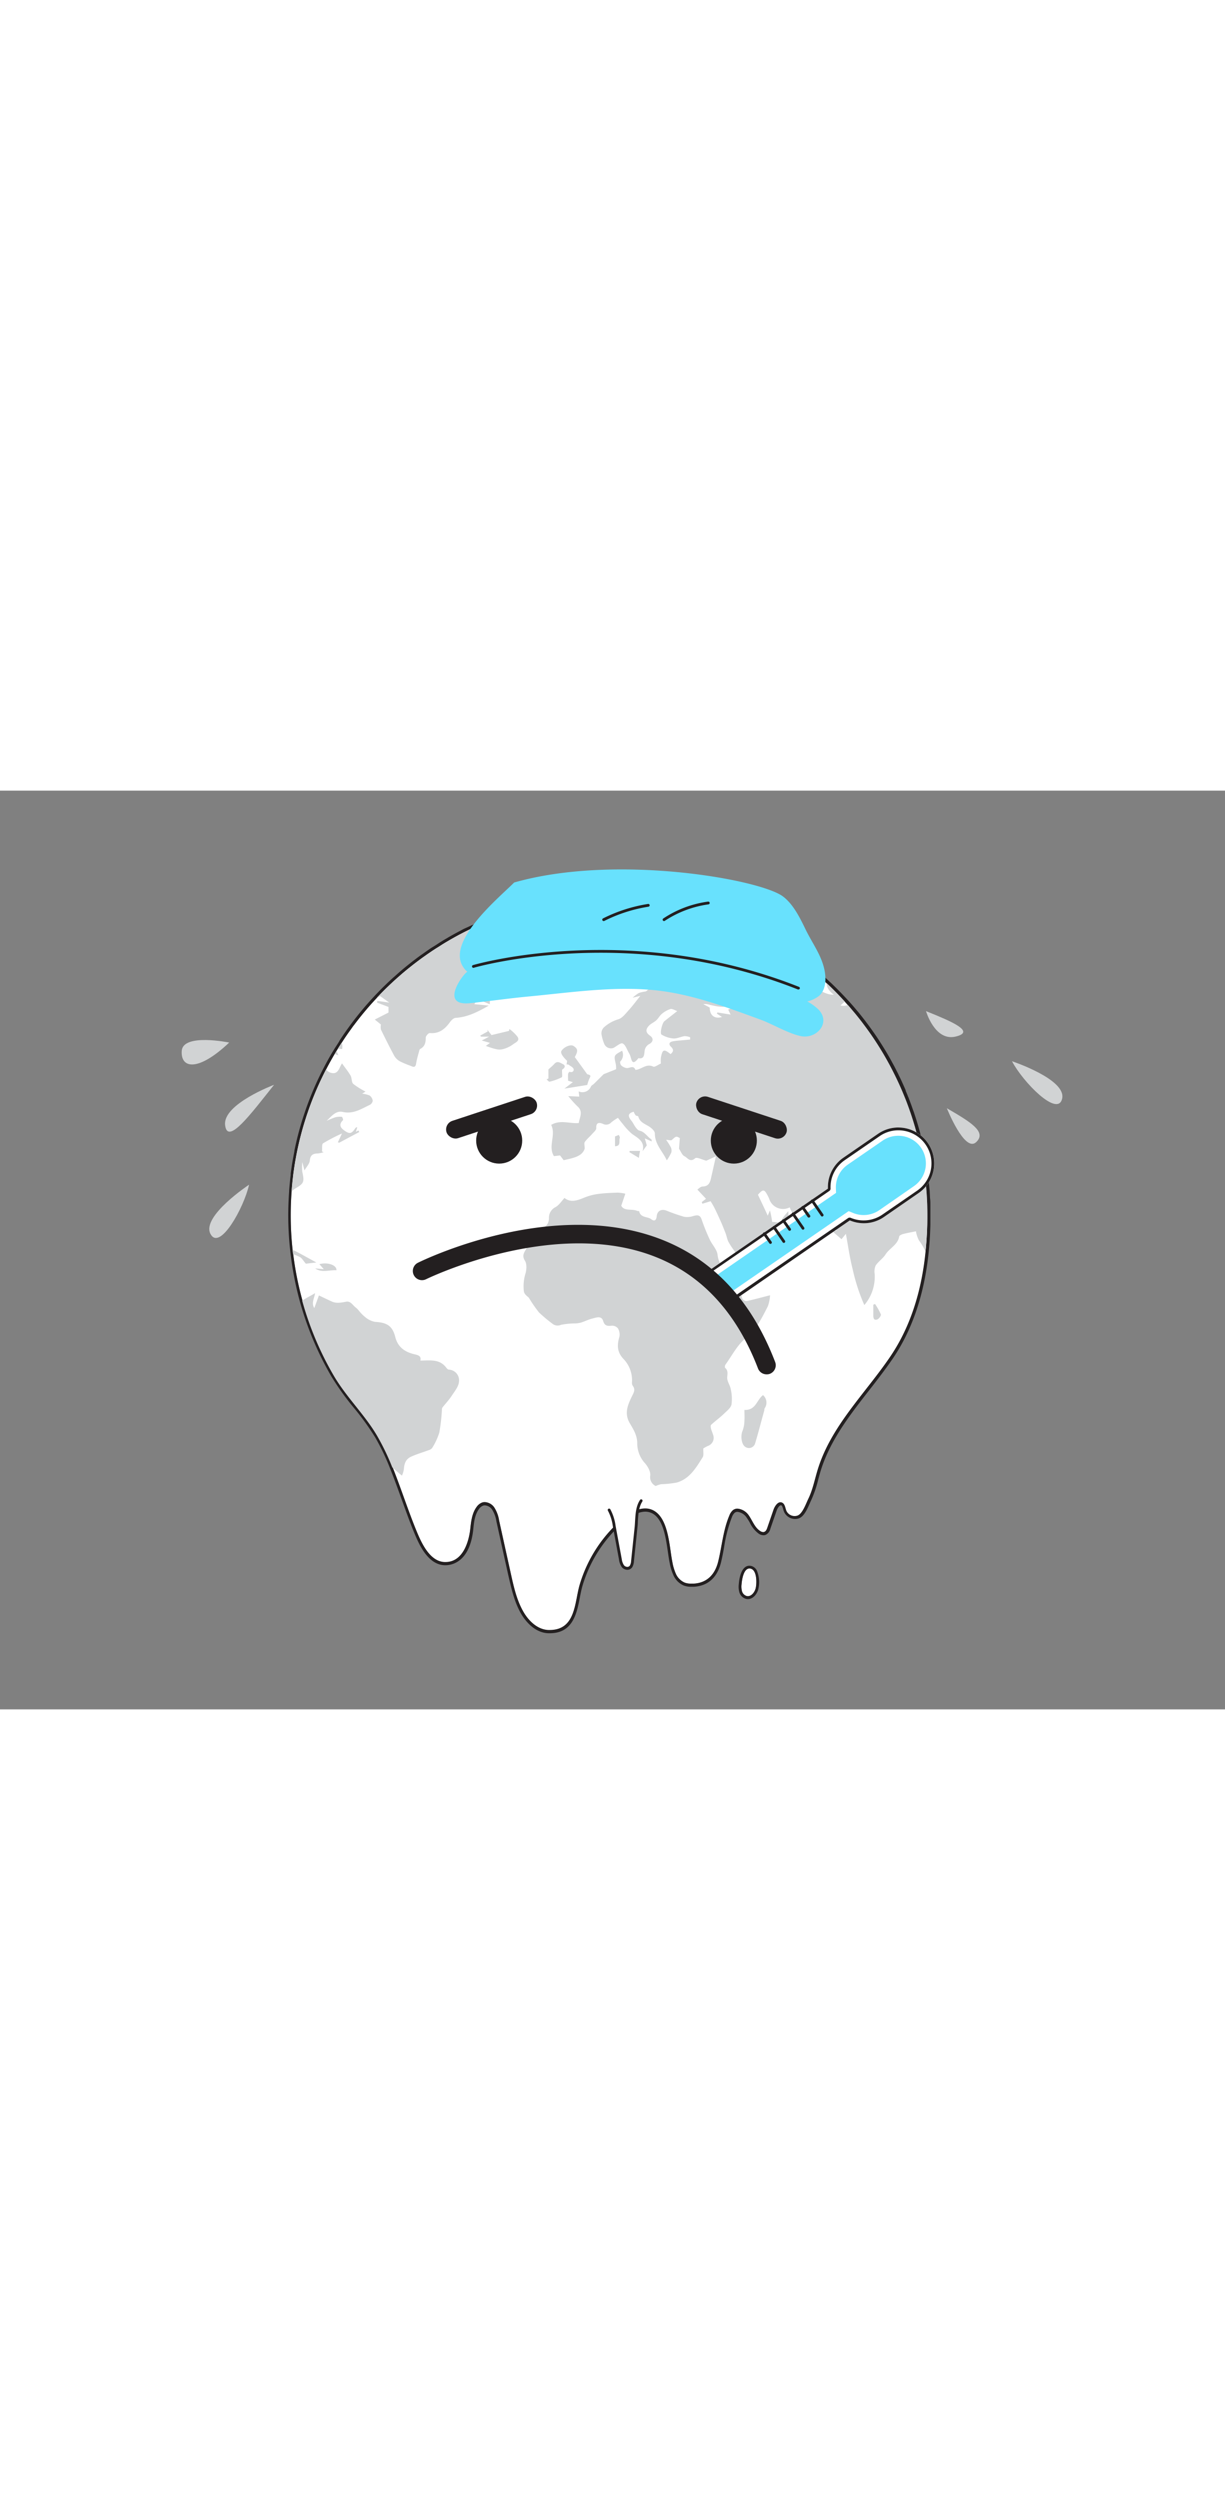 <svg xmlns="http://www.w3.org/2000/svg" viewBox="0 0 400 300" data-imageid="global-warming-flatline-a4945" imageName="Global Warming" class="illustrations_image" style="width: 147px;"><rect x="0" y="0" width="400" height="300" fill="#808080" stroke="none"/><g id="_214_global_warming_flatline" data-name="#214_global_warming_flatline"><path d="M302.83,138.73c0,1,0,2,0,3-.35,15.2-3.47,30.49-12.08,43.18-8.22,12.12-19.48,22.79-23.77,37.18-.94,3.13-1.56,6.33-3,9.28-.74,1.52-1.87,4.81-3.47,5.41a3,3,0,0,1-3.67-1.52c-.43-1-.46-2.28-1.43-2.71-1.25-.55-2.33,1-2.78,2.35l-2,5.81c-.19.57-.45,1.2-1,1.4a1.67,1.67,0,0,1-1.42-.3c-1.74-1.12-2.46-3.27-3.63-5s-3.62-3.07-5.25-1.78a4.27,4.27,0,0,0-1.16,1.74c-2,4.7-2.41,9.92-3.61,14.89-1,4.22-3.56,7.11-8.08,7.35a7,7,0,0,1-2.84-.29,5.62,5.62,0,0,1-2.9-2.84,16.4,16.4,0,0,1-1.19-4c-1-4.87-1.14-14.45-6.45-16.88-3.15-1.44-6.81.41-9.5,2.59a45.2,45.2,0,0,0-14.29,21.76c-1.73,5.8-1.19,15.09-10.19,14.83-3.54-.11-6.46-2.92-8.22-6-2.16-3.77-3.12-8.09-4.06-12.33q-1.93-8.74-3.86-17.5a10.74,10.74,0,0,0-1.6-4.25,3.69,3.69,0,0,0-4-1.53,3.9,3.9,0,0,0-1.78,1.46c-1.4,1.92-1.74,4.39-2,6.76-.44,4.58-2.46,11.39-8.4,11.2-5-.17-7.73-6.59-9.32-10.46-2.68-6.54-5-13.82-7.75-20.68a77,77,0,0,0-4.9-10.21c-4-6.89-10.16-12.75-14.29-19.87a102.83,102.83,0,0,1-10.22-24.32,105.87,105.87,0,0,1-3-15.2L95.55,150a103.94,103.94,0,0,1-.62-11.3q0-3.93.29-7.79c0-.07,0-.14,0-.21q.19-2.56.51-5.1s0-.1,0-.14c.12-.86.24-1.73.37-2.59q.23-1.52.51-3c.12-.7.26-1.39.4-2.09.35-1.69.73-3.37,1.16-5q.72-2.84,1.62-5.6.3-1,.63-1.92a100.75,100.75,0,0,1,4.73-11.56c.36-.76.74-1.51,1.12-2.26l.19-.35q1.33-2.59,2.82-5.1c.19-.34.39-.67.59-1l.44-.7c.31-.52.64-1,1-1.55.08-.15.18-.29.28-.44q1.48-2.31,3.11-4.53c.27-.38.54-.75.82-1.12a101.32,101.32,0,0,1,7.61-9.06,3.58,3.58,0,0,1,.27-.29c.23-.25.46-.49.7-.73s.72-.75,1.09-1.12c.52-.53,1-1,1.58-1.55.31-.31.62-.61.94-.89s.76-.72,1.15-1.07l.29-.26c.56-.52,1.13-1,1.71-1.52s1.25-1.08,1.89-1.6l0,0,1.81-1.45.31-.25c.49-.38,1-.76,1.48-1.13l.72-.54c.43-.32.86-.64,1.3-.94s1.12-.81,1.69-1.19.89-.62,1.34-.91,1.06-.7,1.6-1,1-.66,1.54-1l.84-.52,1.16-.68c.37-.22.74-.44,1.11-.64l.83-.47,1.4-.77.81-.42c.57-.3,1.15-.6,1.73-.88s1.43-.71,2.16-1.05l.06,0a104,104,0,0,1,105.18,9.91q.39.27.78.57l1.22.91a101.49,101.49,0,0,1,8.08,6.85l.67.62c.6.57,1.19,1.15,1.78,1.74s1.17,1.18,1.74,1.78,1.14,1.21,1.7,1.82l1,1.13c.23.25.44.5.66.75.53.61,1,1.23,1.57,1.85l.09.11c.48.58.94,1.16,1.41,1.75l.19.24c.39.5.79,1,1.17,1.53l.4.53c.46.61.9,1.22,1.34,1.84s.72,1,1.07,1.53c.18.25.35.51.52.76.85,1.27,1.68,2.57,2.48,3.88s1.57,2.64,2.31,4c.28.5.55,1,.82,1.52s.56,1.07.83,1.62.55,1.07.8,1.62c.1.18.18.36.27.55.23.48.46,1,.68,1.44.12.27.25.55.37.83.29.63.56,1.26.83,1.89a1.47,1.47,0,0,0,.06.14c.28.67.56,1.35.82,2,.06.13.12.27.17.41.29.73.57,1.48.84,2.22.21.58.42,1.15.61,1.73.13.33.24.67.35,1a100.47,100.47,0,0,1,2.82,10.14q.19.81.36,1.62c.12.57.23,1.14.33,1.72a1.55,1.55,0,0,1,.06.31c.1.5.2,1,.28,1.52s.19,1.16.28,1.74a2.51,2.51,0,0,1,0,.27c.1.62.19,1.25.27,1.87,0,.32.09.65.12,1,.1.74.18,1.47.25,2.21s.12,1.17.16,1.76.09,1,.12,1.48q.07,1,.12,2c0,.62.06,1.23.08,1.85l0,1C302.82,137.08,302.83,137.91,302.83,138.73Z" fill="#fff"/><path d="M198.88,34.78a103.4,103.4,0,0,1,61,19.76q.39.27.78.57l1.22.91a101.49,101.49,0,0,1,8.08,6.85l.67.62c.6.57,1.19,1.15,1.78,1.74s1.17,1.18,1.74,1.78,1.14,1.21,1.7,1.82l1,1.13c.23.25.44.5.66.75.53.61,1,1.23,1.57,1.85l.09.11c.48.58.94,1.16,1.41,1.75l.19.24c.39.5.79,1,1.17,1.53l.4.53c.46.61.9,1.22,1.34,1.84s.72,1,1.07,1.53c.18.25.35.51.52.76.85,1.27,1.68,2.57,2.48,3.88s1.57,2.64,2.31,4c.28.5.55,1,.82,1.52s.56,1.07.83,1.62.55,1.07.8,1.62c.1.18.18.36.27.55.23.48.46,1,.68,1.44.12.27.25.55.37.83.29.63.56,1.26.83,1.89a1.47,1.47,0,0,0,.06.14c.28.67.56,1.35.82,2,.06.13.12.27.17.41.29.73.57,1.48.84,2.22.21.58.42,1.15.61,1.73.13.33.24.67.35,1a100.47,100.47,0,0,1,2.82,10.14q.19.81.36,1.62c.12.57.23,1.14.33,1.72a1.55,1.55,0,0,1,.06.31c.1.5.2,1,.28,1.52s.19,1.16.28,1.74a2.51,2.51,0,0,1,0,.27c.1.62.19,1.25.27,1.87,0,.32.09.65.12,1,.1.74.18,1.47.25,2.21s.12,1.17.16,1.76.09,1,.12,1.48q.07,1,.12,2c0,.62.06,1.23.08,1.85l0,1c0,.81,0,1.64,0,2.46,0,1,0,2,0,3-.35,15.2-3.47,30.49-12.08,43.18-8.22,12.12-19.48,22.79-23.77,37.18-.94,3.13-1.56,6.33-3,9.28-.74,1.52-1.87,4.81-3.47,5.41a2.74,2.74,0,0,1-.94.17,3,3,0,0,1-2.73-1.69c-.43-1-.46-2.28-1.43-2.71a1.34,1.34,0,0,0-.51-.11c-1,0-1.88,1.34-2.27,2.46l-2,5.81c-.19.57-.45,1.2-1,1.4a.94.94,0,0,1-.37.07,2,2,0,0,1-1-.37c-1.74-1.12-2.46-3.27-3.63-5a5.07,5.07,0,0,0-3.76-2.29,2.34,2.34,0,0,0-1.49.51,4.27,4.27,0,0,0-1.16,1.74c-2,4.7-2.41,9.92-3.61,14.89-1,4.22-3.56,7.11-8.08,7.35-.25,0-.51,0-.76,0a6.08,6.08,0,0,1-2.08-.32,5.62,5.62,0,0,1-2.9-2.84,16.4,16.4,0,0,1-1.19-4c-1-4.87-1.14-14.45-6.45-16.88a5.67,5.67,0,0,0-2.4-.51c-2.5,0-5.08,1.45-7.1,3.1a45.2,45.2,0,0,0-14.29,21.76c-1.71,5.72-1.21,14.83-9.83,14.83h-.36c-3.54-.11-6.46-2.92-8.22-6-2.16-3.77-3.12-8.09-4.06-12.33q-1.93-8.74-3.86-17.5a10.74,10.74,0,0,0-1.6-4.25,4.05,4.05,0,0,0-3.07-1.69,2.57,2.57,0,0,0-.91.16,3.9,3.9,0,0,0-1.78,1.46c-1.4,1.92-1.74,4.39-2,6.76-.44,4.51-2.41,11.2-8.16,11.2h-.24c-5-.17-7.73-6.59-9.32-10.46-2.68-6.54-5-13.82-7.75-20.68a77,77,0,0,0-4.9-10.21c-4-6.89-10.16-12.75-14.29-19.87a102.83,102.83,0,0,1-10.22-24.32,105.87,105.87,0,0,1-3-15.2L95.55,150a103.94,103.94,0,0,1-.62-11.3q0-3.93.29-7.79c0-.07,0-.14,0-.21q.19-2.56.51-5.1s0-.1,0-.14c.12-.86.24-1.73.37-2.59q.23-1.52.51-3c.12-.7.26-1.39.4-2.09.35-1.69.73-3.37,1.16-5q.72-2.84,1.62-5.6.3-1,.63-1.92a100.75,100.75,0,0,1,4.73-11.56c.36-.76.74-1.51,1.12-2.26l.19-.35q1.33-2.59,2.82-5.1c.19-.34.39-.67.59-1l.44-.7c.31-.52.64-1,1-1.55.08-.15.18-.29.28-.44q1.48-2.31,3.11-4.53c.27-.38.54-.75.82-1.12a101.32,101.32,0,0,1,7.61-9.06,3.58,3.58,0,0,1,.27-.29c.23-.25.46-.49.7-.73s.72-.75,1.09-1.12c.52-.53,1-1,1.58-1.55.31-.31.62-.61.94-.89s.76-.72,1.15-1.07l.29-.26c.56-.52,1.13-1,1.71-1.52s1.25-1.08,1.89-1.6l0,0,1.81-1.45.31-.25c.49-.38,1-.76,1.48-1.13l.72-.54c.43-.32.86-.64,1.3-.94s1.12-.81,1.69-1.19.89-.62,1.34-.91,1.06-.7,1.6-1,1-.66,1.54-1l.84-.52,1.16-.68c.37-.22.74-.44,1.11-.64l.83-.47,1.4-.77.81-.42c.57-.3,1.15-.6,1.73-.88s1.43-.71,2.16-1.05l.06,0a103.44,103.44,0,0,1,44.21-9.85m0-.92a103.86,103.86,0,0,0-44.6,9.94l-.08,0c-.71.33-1.45.69-2.17,1s-1.26.63-1.74.89l-.24.12-.56.3-.58.31-.85.47-.33.18-.52.3c-.35.19-.72.41-1.1.64s-.79.45-1.18.69l-.86.53c-.53.31-1,.64-1.55,1s-1.08.67-1.61,1c-.38.24-.81.54-1.35.92s-1,.7-1.7,1.2c-.44.29-.88.62-1.31.94-.24.17-.49.36-.74.56-.48.36-1,.74-1.47,1.13a2,2,0,0,0-.34.27c-.61.47-1.2.95-1.8,1.44l-.07.06c-.69.57-1.36,1.14-1.87,1.59s-1.1,1-1.71,1.52c-.12.09-.23.2-.34.3-.36.33-.75.68-1.14,1.06-.26.23-.56.51-.95.9s-1.06,1-1.59,1.56c-.37.37-.73.74-1.1,1.13l-.71.74c-.09.09-.19.19-.28.3a103.28,103.28,0,0,0-7.66,9.12c-.28.37-.55.75-.83,1.14-1.11,1.51-2.16,3.05-3.13,4.56l0,.08a4.25,4.25,0,0,0-.25.39c-.4.62-.7,1.1-1,1.55-.13.21-.29.45-.43.69s-.42.68-.61,1c-1,1.66-1.94,3.39-2.84,5.13l-.19.36c-.38.75-.77,1.51-1.13,2.28a101.26,101.26,0,0,0-4.77,11.66c-.22.64-.43,1.29-.64,1.93-.59,1.83-1.14,3.74-1.63,5.65-.4,1.54-.78,3.2-1.17,5.07l0,.2q-.19,1-.36,1.92c-.19,1-.37,2-.52,3.05l-.33,2.32,0,.26s0,.08,0,.12a.09.09,0,0,0,0,.05c-.21,1.7-.38,3.43-.51,5.15a.15.15,0,0,0,0,.07c0,.07,0,.12,0,.17-.19,2.61-.29,5.25-.29,7.83a104.1,104.1,0,0,0,.63,11.4l.07.66.08.66a106.17,106.17,0,0,0,3,15.34,103.71,103.71,0,0,0,10.31,24.54,87.48,87.48,0,0,0,7.37,10.28,85,85,0,0,1,6.92,9.59,75.35,75.35,0,0,1,4.84,10.09c1.38,3.4,2.66,7,3.89,10.39s2.51,7,3.86,10.29c1.56,3.79,4.45,10.84,10.14,11h.27c1.85,0,8-.87,9.07-12,.21-2.24.53-4.57,1.79-6.3a3,3,0,0,1,1.35-1.14,1.74,1.74,0,0,1,.61-.1,3.08,3.08,0,0,1,2.33,1.31,9.9,9.9,0,0,1,1.44,3.9q1.92,8.75,3.86,17.5c1,4.28,1.93,8.69,4.16,12.59,1.09,1.89,4.13,6.3,9,6.45h.39c7.58,0,8.83-6.47,9.84-11.67.27-1.38.52-2.67.86-3.82a44.09,44.09,0,0,1,14-21.31c2.31-1.87,4.62-2.9,6.53-2.9a4.88,4.88,0,0,1,2,.43c3.77,1.72,4.64,7.8,5.35,12.68.19,1.3.36,2.53.58,3.56a16.92,16.92,0,0,0,1.28,4.18,6.41,6.41,0,0,0,3.39,3.29,6.64,6.64,0,0,0,2.4.38l.81,0c4.62-.26,7.7-3,8.92-8.06.4-1.67.72-3.38,1-5a45.86,45.86,0,0,1,2.54-9.7,3.59,3.59,0,0,1,.89-1.39,1.44,1.44,0,0,1,.92-.31,4.15,4.15,0,0,1,3,1.9,16.93,16.93,0,0,1,1,1.58,9.6,9.6,0,0,0,2.94,3.65,2.88,2.88,0,0,0,1.55.51,1.91,1.91,0,0,0,.68-.12,2.91,2.91,0,0,0,1.57-2l1.15-3.33.86-2.49c.37-1.08,1-1.84,1.4-1.84a.43.43,0,0,1,.14,0c.27.12.42.55.61,1.2a7.68,7.68,0,0,0,.36,1.05,4,4,0,0,0,3.56,2.22,3.56,3.56,0,0,0,1.26-.22c1.66-.62,2.69-3,3.52-4.86.16-.38.31-.72.45-1a37.67,37.67,0,0,0,2.33-6.85c.23-.85.47-1.73.72-2.58,3-9.95,9.47-18.28,15.75-26.33,2.68-3.43,5.44-7,7.9-10.6,7.72-11.37,11.83-26.06,12.24-43.67,0-.92,0-1.9,0-3.06,0-.83,0-1.67,0-2.49V136l0-.77c0-.63,0-1.25-.08-1.88s-.07-1.36-.12-2c0-.5-.07-1-.12-1.51s-.1-1.1-.16-1.67V128c-.07-.81-.15-1.54-.25-2.24,0-.19-.05-.43-.08-.66l0-.3c-.08-.63-.17-1.27-.27-1.9,0-.07,0-.18,0-.29-.09-.58-.18-1.15-.28-1.73s-.18-1-.28-1.5a2.53,2.53,0,0,0-.07-.38c-.1-.57-.21-1.14-.33-1.7s-.23-1.1-.37-1.65a99,99,0,0,0-2.84-10.21c-.1-.33-.22-.68-.35-1s-.35-1-.53-1.5l-.08-.23c-.33-.9-.6-1.61-.85-2.25,0-.13-.11-.28-.18-.43-.27-.71-.57-1.42-.82-2l0-.07,0-.1c-.27-.63-.54-1.26-.83-1.89-.07-.17-.16-.35-.24-.53l-.13-.29c-.22-.49-.45-1-.68-1.45l-.06-.13a4.78,4.78,0,0,0-.23-.45c-.23-.52-.5-1.06-.81-1.64-.2-.42-.43-.85-.65-1.29l-.17-.32c-.28-.53-.55-1-.84-1.55-.74-1.35-1.52-2.7-2.32-4s-1.66-2.65-2.5-3.91l-.15-.22-.39-.57c-.34-.5-.71-1-1.07-1.53-.53-.74-.95-1.31-1.35-1.85l-.41-.54c-.34-.47-.72-.95-1.09-1.42l-.08-.11-.11-.14-.07-.09-.15-.19c-.43-.54-.85-1.07-1.29-1.6l-.06-.06,0,0c-.53-.62-1.05-1.25-1.58-1.86l-.22-.25c-.15-.17-.3-.35-.46-.52-.29-.33-.6-.69-.91-1l-.08-.09c-.57-.62-1.15-1.24-1.72-1.84s-1.16-1.2-1.76-1.8l-1.79-1.76-.69-.63a103,103,0,0,0-8.14-6.9l-1.23-.92c-.26-.2-.53-.4-.8-.58a104,104,0,0,0-61.49-19.93Z" fill="#231f20"/><path d="M276.82,70a4,4,0,0,1-2.39.15l1.39-1.27q-2.82-3.12-5.9-6c0,1.42.86,2.67,2.35,3.74-2.2.12-3.91-1.19-5.83-1.77a63.65,63.65,0,0,0-6.95-1.3L263,66a19.9,19.9,0,0,1-2,.62c-.64-1.39-1.48-.26-2.23-.3-1.69-.1-3.56,1.9-4.85-.17a11.37,11.37,0,0,0-1.79.39,18.76,18.76,0,0,0-4.52,2.12c-1.57,1.26-2.06,1.4-3.27-.45l1.6-.55,0-.64-3.23-.7a10.94,10.94,0,0,0-.14,2.31,4.61,4.61,0,0,0,.65,1.37,24.46,24.46,0,0,0-2.83.43,26.08,26.08,0,0,0-2.61,1.09l.78,1.61-4.31-.7-.16.4,1.66,1.08c-2.47.74-4-.55-4-3.07l-2.11-1.14a5.4,5.4,0,0,1,2.23.27c2.33.52,4.69,1.1,7-.07,1.18-.6,1.12-1.45,0-2A24.73,24.73,0,0,0,234.44,66c-2.63-.75-5.32-1.27-8-1.89l.44-.69a27.5,27.5,0,0,0-3.77-.8,6.6,6.6,0,0,0-2.21.72c.22-.46.36-.76.66-1.42-1.26.6-2.27,1.51-3,1.34-1.67-.38-3,.92-4.67.58-1-.19-2.28,1.27-3,1.73a11.65,11.65,0,0,0-2.32.52,13.71,13.71,0,0,0-2,1.53L209.1,67c-1.19,1.48-2.47,3.22-3.91,4.81-1,1.1-2.06,2.52-3.35,2.87a12.12,12.12,0,0,0-4.73,2.7,2.78,2.78,0,0,0-.72,2.09,14.49,14.49,0,0,0,.91,3.22,2.39,2.39,0,0,0,3,1.33c1-.51,2.34-1.76,3-1.47.93.43,1.38,1.93,2,3a5.32,5.32,0,0,1,.35.67c.6,1.22.52,4.11,2.82,1.13,1.86.4,1.87-1.12,2-2.16a2.93,2.93,0,0,1,1.64-2.5c1.27-.74,1.27-1.87.18-2.65-1.44-1-1.6-2-.37-3.3.66-.7,1.65-1.08,2.37-1.74s1.12-1.54,1.83-2.11a8.39,8.39,0,0,1,2.8-1.58c.59-.16,1.37.39,2.23.67-1.7,1.34-3,2.33-4.23,3.34-.7.57-1.53,4-.89,4.35a9,9,0,0,0,3.87,1.26c1.2.07,2.43-.6,3.66-.77a5.35,5.35,0,0,1,1.79.37l0,.75c-1.07.1-2.15.19-3.22.3a19.21,19.21,0,0,0-2.53.3c-1.15.25-1.3,1-.5,1.76,1.05,1,.72,1.64-.14,2.4-2.17-1.77-2.64-1.59-3.16,1.15a10.29,10.29,0,0,0,0,1.92c-.88.37-2,1.25-2.51,1-2.27-1.09-3.78.93-5.79,1.08-.61-1.58-1.75-.61-2.79-.59a3.28,3.28,0,0,1-1.86-.88c-.28-.25-.47-1.1-.29-1.29a3.16,3.16,0,0,0,.58-3.5c-2.74,1.51-2.72,1.5-2.08,4.3a7.86,7.86,0,0,1,.11,1.74l-4.06,1.62-3.16,3.14c-.34.32-.84.53-1,.91a3,3,0,0,1-4,1.57c.07.56.14,1.1.21,1.7l-3.6-.16a35.32,35.32,0,0,0,3.37,3.7c1.45,1.65.27,3.41.05,5.1-3,.23-6.06-1.17-9,.6,1.66,3.38-1.12,6.89.89,10.2l2-.23c.5.65.94,1.24,1.18,1.56,3-.71,6-1.14,6.87-3.76,0-1-.23-1.76,0-2.14.69-1,1.63-1.75,2.42-2.65.52-.6,1.4-1.31,1.36-1.93-.1-2,1.07-1.84,2.15-1.41a2.26,2.26,0,0,0,2.79-.5,16.84,16.84,0,0,1,2.14-1.45c.51.65,1,1.34,1.58,2a20.64,20.64,0,0,0,3,3.24c2,1.43,4.3,2.48,3.46,5.67l1.38-1.92-.65-2.28,2.25,1c-.06-.37,0-.63-.14-.69-1.33-.87-2.12-2.46-3.86-2.84-.47-.1-.91-.65-1.24-1.09-.51-.67-.84-1.48-1.37-2.13-1.33-1.61-1.08-2.47.73-2.95a5.06,5.06,0,0,0,.62,1.16c.2.22.83.2.88.39.47,1.82,2,2.35,3.41,3.2.86.52,2,1.54,2,2.34,0,3.66,2.62,5.9,3.9,8.8a17,17,0,0,0,1.48-2.59,2.5,2.5,0,0,0-.18-1.73A21.67,21.67,0,0,0,217.5,114c.82.05,1.58.33,1.87.07,1.42-1.27,1.38-1.32,2.61-.61-.1,1.34-.19,2.47-.26,3.47.56.83,1,2.07,1.76,2.44,1,.45,1.82,2.17,3.51.67.53-.47,2.32.48,3.53.77a.29.29,0,0,0,.18,0l3.08-1.41c-.64,2.82-1.14,5.06-1.65,7.3-.33,1.44-.88,2.52-2.69,2.57-.7,0-1.38.77-1.73,1l2.82,3-1.38,1.08.19.54,2.71-.82c.37.66.89,1.48,1.32,2.35.73,1.47,1.42,3,2.08,4.47.53,1.21,1,2.44,1.49,3.68.34.9.48,1.88.9,2.73a22.93,22.93,0,0,0,1.81,2.79c1.85,2.7,1.8,5.89,2.34,8.93.19,1.08.65,1.47,1.64,1a52.78,52.78,0,0,0,5.2-2.77c1.77-1.16,3.27-2.74,5.08-3.81a13.24,13.24,0,0,0,4.36-3.52c.32-.44.56-.94.84-1.4A8.06,8.06,0,0,1,260,147c2.09-2.3,1.66-4.33-1.13-5.7a2.8,2.8,0,0,1-1.19-1.52,11.39,11.39,0,0,1-.26-2.46,17.35,17.35,0,0,0-2.12,2.72c-.79,1.59-2.08.62-3.14.83-.11-.66-.21-1.32-.34-2-.08-.43-.18-.86-.4-1.81l-.73,1.73c-1-2.23-2.11-4.53-3.2-6.84,1.71-1.91,2.07-1.87,3.27.45a9.59,9.59,0,0,1,.45,1,4.73,4.73,0,0,0,6.66,2.67c.88,2.21,1.07,2.49,3.59,2.65s5.18,0,7.49,0l4.24,4.82-1.21.51,2.8,2.42,1.43-1.75c.65,3.5,1.2,7.58,2.21,11.54a61.8,61.8,0,0,0,3.81,11.72,14.26,14.26,0,0,0,3.37-10.23,4.78,4.78,0,0,1,.34-2.7c.89-1.32,2.36-2.27,3.22-3.61,1.33-2.08,4-3.14,4.46-5.86.07-.35.81-.68,1.3-.81,1.35-.35,2.74-.59,4.16-.88a10,10,0,0,0,1,3,17.16,17.16,0,0,1,2.09,3.59A104,104,0,0,0,276.82,70Z" fill="#d1d3d4"/><path d="M149.88,192.93c-.09,1.62-1.44,3.23-2.42,4.73-.87,1.33-2,2.51-3,3.78a1.64,1.64,0,0,0-.16.79,60.33,60.33,0,0,1-.85,7.39,21.41,21.41,0,0,1-2.32,5,2.16,2.16,0,0,1-1.14.73c-1.91.72-3.89,1.28-5.74,2.13-1.59.72-2.21,2-2.36,3.92a6.82,6.82,0,0,1-.65,2.27q-1.61-1.32-3.15-2.7a77,77,0,0,0-4.9-10.21c-4-6.89-10.16-12.75-14.29-19.87a102.83,102.83,0,0,1-10.22-24.32c1.27-.92,2.79-1.61,4.21-2.49-.26,1.68-1.29,3.27-.26,4.88l1.51-4.13c1.63.78,3,1.45,4.35,2.05s3,.3,4.53,0,2.21,1.28,3.27,2a7.77,7.77,0,0,1,1,1.06,13.3,13.3,0,0,0,2,2,7,7,0,0,0,3.15,1.52c3.86.22,5.69,1.25,6.63,4.95.9,3.53,3.39,5,6.49,5.69,1.33.3,2,.72,1.71,2,3.1,0,6.28-.62,8.48,2.36.2.26.52.58.8.6A3.48,3.48,0,0,1,149.88,192.93Z" fill="#d1d3d4"/><path d="M111.88,104.91c3.49.8,6.09-1,8.89-2.31a1.83,1.83,0,0,0,.94-1.33,2.49,2.49,0,0,0-1-1.71,8.54,8.54,0,0,0-2.45-.6l1.09-.7a24.29,24.29,0,0,1-4-2.5c-.61-.55-.41-1.89-.87-2.7-.79-1.37-1.82-2.6-2.8-4-.93,1.32-1.19,3.68-3.47,3.11a2.72,2.72,0,0,1-1.72-1.16,103.32,103.32,0,0,0-11.27,39.89,6.05,6.05,0,0,1,1.21-1c2.84-1.63,3-2.13,2.28-5.42a16.07,16.07,0,0,1,0-3.21l.71,2.74c.68-1.19,1.65-2.16,1.74-3.22.17-1.87,1.1-2.29,2.68-2.32a9.17,9.17,0,0,0,1.84-.4l-.53-.24c.1-.92-.13-2.35.36-2.68a59.34,59.34,0,0,1,6.15-3.2l-1.34,2.89.47.11,6.52-3.48c-.09-.17-.19-.34-.29-.5l-.81.46.45-1.53a.83.83,0,0,0-.7.42c-1.18,1.75-1.81,1.89-3.57.63-1.31-.94-1.79-2-.39-3.35.13-.12-.21-1.07-.38-1.09a6.2,6.2,0,0,0-2.19.17,29.24,29.24,0,0,0-2.79,1.15C108.15,106.44,109.64,104.4,111.88,104.91Z" fill="#d1d3d4"/><path d="M201.77,175.59a3.86,3.86,0,0,1,.5,2.69c-.82,2.76-.84,5.07,1.41,7.39a10,10,0,0,1,2.67,7.6,1.82,1.82,0,0,0,.27,1.08c.92,1.23.36,2.13-.25,3.37-1.34,2.76-2.63,5.59-.73,8.83,1.12,1.91,2.35,3.81,2.44,6.34a9.61,9.61,0,0,0,2.39,6.58c1,1.08,2,2.84,1.86,4.18a3.18,3.18,0,0,0,1.77,3.41,9.42,9.42,0,0,1,1.78-.59,33,33,0,0,0,5.11-.54c4.23-1.22,6.31-4.85,8.46-8.27.4-.63.14-1.67.21-2.88.25-.14.83-.5,1.44-.79a2.79,2.79,0,0,0,1.71-3.76c-.19-.66-.5-1.29-.67-2-.08-.37-.14-1,.06-1.15,1.41-1.29,3-2.44,4.34-3.75.9-.86,2.1-1.81,2.32-2.89a13.91,13.91,0,0,0-.25-5c-.18-1.11-.92-2.13-1.12-3.25s.59-2.63-.71-3.7c-.16-.14-.08-.81.11-1.07,2.11-2.91,3.81-6.34,6.51-8.54,3.58-2.9,5.37-6.71,7.34-10.53a13,13,0,0,0,.71-3.58c-2.73.7-5.15,1.36-7.6,1.9a1.63,1.63,0,0,1-1.36-.65c-.41-.69-.35-1.7-.83-2.29-.9-1.09-2.09-1.94-3.08-3a5.57,5.57,0,0,1-1.32-1.9c-.81-2.48-2.66-4.44-2.95-7.25-.18-1.74-1.77-3.29-2.56-5a64.35,64.35,0,0,1-2.63-6.52c-.55-1.64-1.47-1.5-2.77-1.15a6.14,6.14,0,0,1-3,.23,57.92,57.92,0,0,1-5.73-2c-1.68-.64-3,.09-3.18,1.79-.11,1.23-.64,1.9-1.81,1s-3.5-.4-3.92-2.6c0-.07-.45,0-.65-.11-1.78-.77-4.2.21-5.2-1.68.49-1.43.89-2.63,1.33-3.93a14.34,14.34,0,0,0-2.47-.35c-2.16.08-4.32.15-6.45.44a18.05,18.05,0,0,0-4.45,1.18c-2.28.93-4.46,1.76-6.5.12-1,1.1-1.81,2.38-2.94,3a3.84,3.84,0,0,0-2.13,3.47c0,2.29-1.2,3.09-3,3.65a2.16,2.16,0,0,0-1.15.8c-1.07,1.74-2.14,3.49-3.05,5.32-.65,1.29-1.83,2.38-.65,4.25.69,1.08.57,3,.13,4.37a14.39,14.39,0,0,0-.46,5.74,2.45,2.45,0,0,0,.73,1.18c.27.33.69.53.92.87a46.42,46.42,0,0,0,3.26,4.72,47.87,47.87,0,0,0,4.33,3.64,2.71,2.71,0,0,0,2.91.41,25.24,25.24,0,0,1,4.71-.45,8.33,8.33,0,0,0,1.81-.28c1.24-.4,2.41-1,3.67-1.31s3-1.06,3.55.82c.53,1.7,1.49,1.64,2.85,1.51A2.43,2.43,0,0,1,201.77,175.59Z" fill="#d1d3d4"/><path d="M123.11,67.56a4.6,4.6,0,0,0,1-.48l3,2.13-3.9-.56-.09.58,3.73,1.4v1.84l-4.47,2.28,2,1.62a4.4,4.4,0,0,0,0,1.64c1.41,2.9,2.85,5.79,4.38,8.62a4.87,4.87,0,0,0,1.78,1.74A28.91,28.91,0,0,0,134,89.83c.84.37,1.63.79,1.87-.67s.62-2.75,1-4.12c.06-.25.16-.6.34-.69,1.54-.8,1.82-2.09,1.81-3.7,0-.52.9-1.53,1.31-1.49,3,.28,4.93-1.26,6.56-3.52.46-.63,1.21-1.4,1.87-1.44,4-.25,7.31-2,10.84-4l-4.75-.49,1.28-1.55,3.77,1.58c.28-2-.42-2.88-1.87-3.44-1.62-.63-1.78-1.51-.94-2.64h4.35l-1.26-1.41,2.79-.4-1.23-1.28c2.17-1.48-.68-2.22-.51-3.34l2.71-.17c-.5-.75-.77-1.65-1.33-1.89a8.33,8.33,0,0,0-2.7-.21c2.51-3.75,6.77-4.95,10.68-6.82a8.29,8.29,0,0,0-6.88-.44,45,45,0,0,1-6.16,1.23l1-1.53c-.8.09-1.6.19-2.4.26-.45,0-.9,0-1.34,0l-.07-.77,4.89-.83c-1.66-.45-3.25-1.08-4.85-1.4A104.38,104.38,0,0,0,123.11,67.56Z" fill="#d1d3d4"/><path d="M109.9,85c-.21.33-.4.67-.6,1,.4.13.8.27,1.2.43Z" fill="#d1d3d4"/><path d="M115.57,76.65l-.06,0c-.31.41-.61.83-.91,1.24C114.93,77.46,115.25,77.06,115.57,76.65Z" fill="#d1d3d4"/><path d="M111.71,84.39a4.2,4.2,0,0,0-.12-2.13c-.43.66-.85,1.32-1.26,2Z" fill="#d1d3d4"/><path d="M242.48,209c-.66,1.42-.47,4.15.67,5.12a2.1,2.1,0,0,0,3.39-.87c1.08-3.58,2-7.19,3-10.79.08-.27,0-.62.19-.83a3.25,3.25,0,0,0-.58-4.25c-2.09,1.56-2.31,5-6.07,4.84,0,1.21.08,2.34,0,3.46A9.83,9.83,0,0,1,242.48,209Z" fill="#d1d3d4"/><path d="M192.3,94.39c.17-.45.61-1.12.45-1.32-.27-.36-.92-.43-1-.46L187.69,87c1.1-2,1.05-2.68-.42-3.63-.91-.59-3,.23-3.91,1.56-.43.62.2,1.77,1.82,3.31L185,89.41c.32,0,.55,0,.68.09.58.44,1.44.82,1.62,1.4s-.37,1.29-1.33.89a1.35,1.35,0,0,0-.47.7c-.06.68,0,1.37,0,2.23l1.56.47-2.76,2.11,7.45-1.19C192,95.19,192.16,94.79,192.3,94.39Z" fill="#d1d3d4"/><path d="M255.85,56.9a46,46,0,0,1-4.5,4.25c2,1.93,4.52,2.19,7.62,2.08-.85-.61-1.56-.88-1.88-1.4s-.58-1.53-.3-1.88A15,15,0,0,1,261.85,56c-.66-.5-1.32-1-2-1.48A7.38,7.38,0,0,0,255.85,56.9Z" fill="#d1d3d4"/><path d="M162,84.41a4.67,4.67,0,0,0,2.23,0,9.42,9.42,0,0,0,3.23-1.52c.71-.6,2.36-1.08,1.58-2.45a13.38,13.38,0,0,0-2.7-2.6l-.15.62-5.69,1.36L159.07,78l.22.62L156.8,80l.26.33h2.67l-2.41,1.26,2.67.78-1.35,1C159.76,83.75,160.84,84.17,162,84.41Z" fill="#d1d3d4"/><path d="M210.71,53c1.23-1,2.22-1.84,3.3-2.58a1.42,1.42,0,0,1,1.27,0c.31.21.38.78.61,1.3h3.63c0-.23,0-.46.07-.68L209.37,47c.44,1,.59,1.32.63,1.39l-6.09-.53-.14.63a9.18,9.18,0,0,0,2.63,1.76c.9.23,2-.23,3-.39l.06.47-2.31.83.08.32,1.82.17-1.22.64Z" fill="#d1d3d4"/><path d="M183.68,91c.87-.53,1-1.28.14-1.69S182,88.1,181,89.23c-.54.61-1.18,1.12-1.92,1.81V94l-.6.29c.33.27.73.82,1,.75a18.26,18.26,0,0,0,3.93-1.43c.31-.17.08-1.32.12-2C183.49,91.37,183.54,91.06,183.68,91Z" fill="#d1d3d4"/><path d="M96.33,150.31a3.61,3.61,0,0,0-.8-.28l.15,1.31a17.77,17.77,0,0,1,2.19.93c.74.37,1.2,1.3,2,2.2l3.43-.4C100.77,152.71,98.59,151.44,96.33,150.31Z" fill="#d1d3d4"/><path d="M109.86,156.62c.16-1.68-2.85-2.74-5.57-2l1.44,1.65L102.9,156C105.12,157.57,107.54,156.43,109.86,156.62Z" fill="#d1d3d4"/><path d="M222.58,47.1H213a13,13,0,0,0,4,1.32,43.91,43.91,0,0,0,5.6-.26Z" fill="#d1d3d4"/><path d="M286.5,172.65c.54-.22,1.27-1.25,1.13-1.63a20.77,20.77,0,0,0-1.91-3.4l-.56.25c0,1.15,0,2.3,0,3.44S285.46,173.05,286.5,172.65Z" fill="#d1d3d4"/><path d="M202.06,112.42l-1.24.5v3.21c2.13-.11,1.15-1.83,1.58-2.75C202.5,113.17,202.19,112.76,202.06,112.42Z" fill="#d1d3d4"/><path d="M209,117.64h-3.38l-.11.4,3.1,1.88C208.71,119.08,208.84,118.31,209,117.64Z" fill="#d1d3d4"/><circle cx="163" cy="114.27" r="7.52" fill="#231f20"/><rect x="145.03" y="103.77" width="30.97" height="5.96" rx="2.98" transform="translate(-25.35 55.62) rotate(-18.25)" fill="#231f20"/><circle cx="239.62" cy="114.27" r="7.52" fill="#231f20"/><rect x="226.62" y="103.77" width="30.97" height="5.96" rx="2.98" transform="translate(438.61 283.94) rotate(-161.75)" fill="#231f20"/><path d="M198.88,234.89a15.42,15.42,0,0,1,1.67,5.3l2,10.79a5,5,0,0,0,.79,2.24,1.65,1.65,0,0,0,2.74,0,4,4,0,0,0,.43-1.68l1.14-10.81c.3-2.89.06-6.36,1.69-8.9" fill="#fff"/><path d="M204.83,254.42a2.38,2.38,0,0,1-1.83-.92,5.61,5.61,0,0,1-.88-2.43l-2-10.79a15,15,0,0,0-1.61-5.15.45.45,0,0,1,.15-.63.46.46,0,0,1,.63.16,15.82,15.82,0,0,1,1.73,5.45l2,10.79a4.82,4.82,0,0,0,.7,2,1.45,1.45,0,0,0,1.17.57,1,1,0,0,0,.82-.5,3.52,3.52,0,0,0,.37-1.48l1.13-10.81c.07-.66.11-1.36.15-2.06.15-2.45.29-5,1.62-7a.45.45,0,0,1,.63-.14.47.47,0,0,1,.14.63c-1.2,1.86-1.34,4.28-1.48,6.61,0,.72-.08,1.43-.15,2.1L207,251.62a4.47,4.47,0,0,1-.5,1.87,1.93,1.93,0,0,1-1.55.93Z" fill="#231f20"/><path d="M242.15,259.09a6.06,6.06,0,0,0,.13,2.29,2.27,2.27,0,0,0,1.54,1.58c1.31.3,2.45-1,2.86-2.3.47-1.47.59-6.07-1.52-6.64C242.87,253.41,242.26,257.62,242.15,259.09Z" fill="#fff"/><path d="M244.72,254a1.78,1.78,0,0,1,.44.06c2.11.57,2,5.17,1.52,6.64-.37,1.16-1.33,2.35-2.48,2.35a1.65,1.65,0,0,1-.38-.05,2.27,2.27,0,0,1-1.54-1.58,6.06,6.06,0,0,1-.13-2.29c.1-1.37.64-5.13,2.57-5.13m0-.91c-2.8,0-3.38,4.57-3.48,6a6.75,6.75,0,0,0,.17,2.63,3.16,3.16,0,0,0,2.2,2.2,2.38,2.38,0,0,0,.59.07c1.65,0,2.89-1.54,3.35-3a9.91,9.91,0,0,0-.42-6.34,2.85,2.85,0,0,0-1.74-1.46,2.57,2.57,0,0,0-.67-.09Z" fill="#231f20"/><path d="M303,115.06h0a11.72,11.72,0,0,0-16.29-3l-11.37,7.84a11.69,11.69,0,0,0-5,10.06l-40,27.57,7.15,10.37,40-27.57a11.66,11.66,0,0,0,11.19-1.14L300,131.36A11.71,11.71,0,0,0,303,115.06Z" fill="#fff"/><path d="M293.35,110.91a10.81,10.81,0,0,1,6.14,19.7l-11.37,7.83a10.82,10.82,0,0,1-10.33,1.05.84.84,0,0,0-.35-.07.89.89,0,0,0-.52.16l-39.26,27-6.11-8.87,39.26-27a.93.93,0,0,0,.39-.79,10.74,10.74,0,0,1,4.66-9.27l11.37-7.83a10.71,10.71,0,0,1,6.12-1.91m0-.92a11.72,11.72,0,0,0-6.64,2.07l-11.37,7.84a11.69,11.69,0,0,0-5,10.06l-40,27.57,7.15,10.37,40-27.57a11.82,11.82,0,0,0,4.57.93,11.58,11.58,0,0,0,6.62-2.07L300,131.36A11.72,11.72,0,0,0,293.35,110Z" fill="#231f20"/><path d="M232.32,159.4,273,131.34l-.06-1.48a9,9,0,0,1,3.89-7.74l11.37-7.83a9,9,0,1,1,10.23,14.85L287.1,137a9,9,0,0,1-8.62.87l-1.36-.57L236.4,165.33Z" fill="#68e1fd" class="target-color"/><path d="M268.46,139.06a.46.46,0,0,1-.38-.2l-3.2-4.64a.46.46,0,1,1,.76-.52l3.19,4.64a.44.44,0,0,1-.11.63A.43.43,0,0,1,268.46,139.06Z" fill="#231f20"/><path d="M264.09,139.41a.47.47,0,0,1-.38-.2l-1.95-2.84a.45.45,0,0,1,.11-.63.46.46,0,0,1,.64.11l2,2.85a.45.45,0,0,1-.12.63A.42.42,0,0,1,264.09,139.41Z" fill="#231f20"/><path d="M262.2,143.37a.44.44,0,0,1-.37-.2l-3.2-4.64a.46.46,0,1,1,.75-.52l3.2,4.64a.46.46,0,0,1-.12.64A.5.5,0,0,1,262.2,143.37Z" fill="#231f20"/><path d="M257.83,143.72a.43.43,0,0,1-.37-.19l-2-2.85a.45.45,0,0,1,.11-.63.46.46,0,0,1,.64.12l2,2.84a.45.45,0,0,1-.12.63A.42.42,0,0,1,257.83,143.72Z" fill="#231f20"/><path d="M255.94,147.68a.45.45,0,0,1-.37-.2l-3.2-4.64a.46.46,0,0,1,.75-.52l3.2,4.64a.46.46,0,0,1-.12.64A.5.5,0,0,1,255.94,147.68Z" fill="#231f20"/><path d="M251.57,148a.45.45,0,0,1-.37-.2l-2-2.84a.46.46,0,0,1,.12-.64.45.45,0,0,1,.63.12l2,2.84a.46.46,0,0,1-.12.64A.5.5,0,0,1,251.57,148Z" fill="#231f20"/><path d="M250.31,190.6a3,3,0,0,1-2.8-1.92c-7-18.25-18.35-30.54-33.72-36.53-33-12.9-74.24,7.18-74.66,7.39a3,3,0,1,1-2.66-5.38c1.78-.88,44-21.45,79.5-7.6,17,6.63,29.5,20.08,37.14,40a3,3,0,0,1-1.73,3.87A2.86,2.86,0,0,1,250.31,190.6Z" fill="#231f20"/><path d="M167.89,30c-5.42,5.44-24.51,21-15.25,29.19-.52-.46-9.86,11.32.85,10.21,6.32-.65,12.78-1.59,19.2-2.19,13.67-1.29,27.79-3.45,41.52-2,11.78,1.26,23,5.51,34,9.52,4.17,1.52,9.12,4.57,13.33,5.44,5,1,9.86-4.23,5.8-8.61a15.91,15.91,0,0,0-3.73-2.71A10.21,10.21,0,0,0,267.47,67c2.07-1.85,2.31-5,1.87-7.77-.84-5.15-4-9.21-6.22-13.76-1.83-3.76-4.06-8.44-7.57-11C247.63,28.82,200.79,20.61,167.89,30Z" fill="#68e1fd" class="target-color"/><path d="M260.72,64.93a.51.51,0,0,1-.17,0c-55-21.81-105.34-7.24-105.84-7.09a.45.45,0,1,1-.26-.87c.5-.15,51.13-14.82,106.44,7.11a.46.46,0,0,1,.26.59A.48.48,0,0,1,260.72,64.93Z" fill="#231f20"/><path d="M197.12,42.59a.46.46,0,0,1-.23-.86A50.09,50.09,0,0,1,211.6,37a.46.46,0,0,1,.53.37.46.46,0,0,1-.38.53,49,49,0,0,0-14.41,4.64A.46.46,0,0,1,197.12,42.59Z" fill="#231f20"/><path d="M216.83,42.59a.48.48,0,0,1-.39-.21.47.47,0,0,1,.14-.63,34.77,34.77,0,0,1,14.66-5.52.47.47,0,0,1,.5.42.46.46,0,0,1-.42.49,34.55,34.55,0,0,0-14.24,5.37A.49.49,0,0,1,216.83,42.59Z" fill="#231f20"/><path d="M89.5,96.05s-16.74,6.27-16,13.12S82,105.44,89.5,96.05Z" fill="#d1d3d4"/><path d="M81.33,128.67S65.72,139,68.72,144.74,79.67,136.18,81.33,128.67Z" fill="#d1d3d4"/><path d="M330.45,88.36s17.77,5.89,16.38,12.19S334,95.17,330.45,88.36Z" fill="#d1d3d4"/><path d="M74.84,82.26S59.71,79.14,59.34,85,64.8,91.77,74.84,82.26Z" fill="#d1d3d4"/><path d="M309.18,103.71s5.78,14.52,9.53,11.1S316.53,108,309.18,103.71Z" fill="#d1d3d4"/><path d="M302.37,72s2.86,9.89,9.62,8.32S310.77,75.37,302.37,72Z" fill="#d1d3d4"/></g></svg>